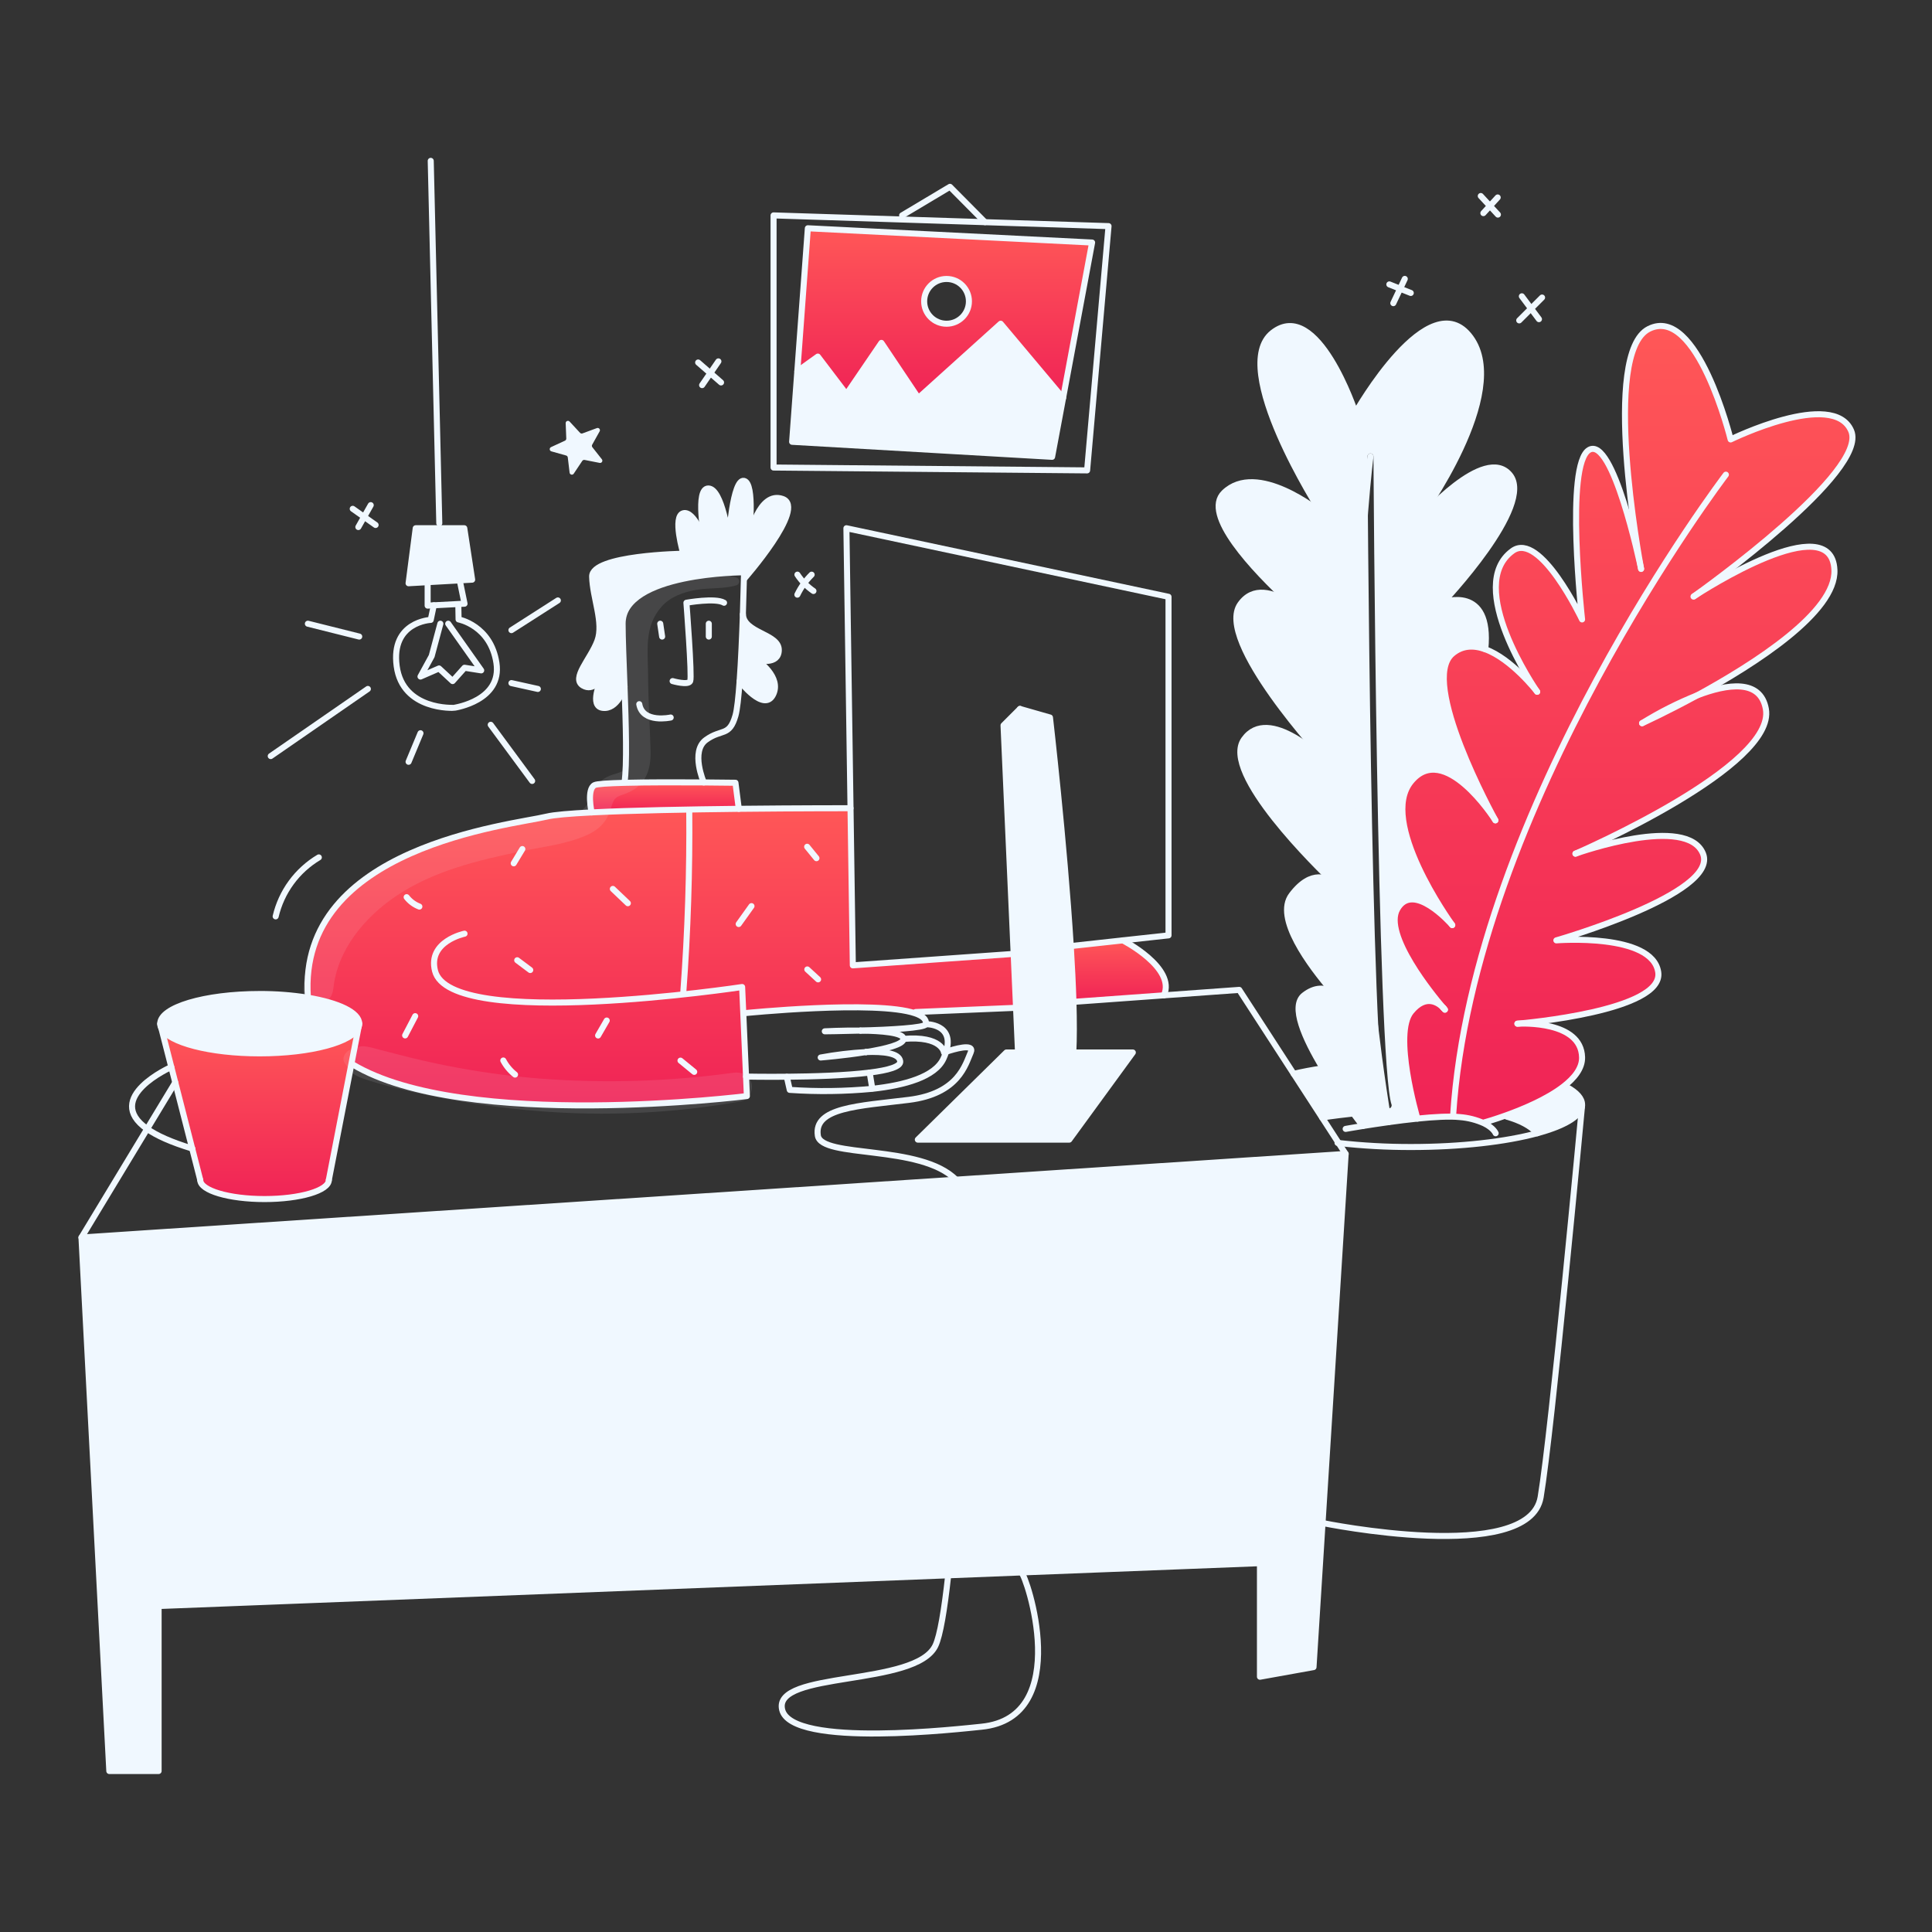 <svg width="960" height="960" viewBox="0 0 960 960" fill="none" xmlns="http://www.w3.org/2000/svg">
<rect x="0" y="0" width="960" height="960" fill="#333333" stroke="none"/>
<g clip-path="url(#clip0_510_1402)">
<path fill-rule="evenodd" clip-rule="evenodd" d="M663.101 438.913C663.523 439.325 663.815 439.597 663.956 439.718C663.691 439.429 663.405 439.16 663.101 438.913ZM641.015 299.645C649.924 307.89 657.094 313.682 657.406 313.933C652.558 308.507 647.052 303.708 641.015 299.645ZM608.204 244.852C597.163 255.581 622.734 282.731 640.995 299.624C632.538 294.225 622.701 291.278 616.318 300.221C603.467 318.209 657.415 376.673 660.14 379.609C658.151 377.595 630.448 350.083 618.14 367.409C606.335 384.02 655.486 431.693 663.068 438.893C660.283 436.55 651.826 431.462 641.801 444.725C633.262 456.001 650.669 479.487 662.155 492.817C658.342 490.695 653.495 490.212 647.955 494.556C641.147 499.896 648.286 515.924 657.216 530.716C662.429 539.334 668.229 547.529 672.229 552.949C675.084 556.82 677.025 559.285 677.196 559.485C680.776 558.912 685.217 558.228 690.017 557.564C694.623 556.921 699.54 556.297 704.317 555.815C704.075 555 692.049 513.762 701.189 502.631C708.55 493.651 714.855 498.408 717.107 500.69C712.08 494.788 687.071 464.42 694.321 451.629C702.155 437.808 720.647 458.543 721.602 459.629C720.355 457.904 684.688 408.229 701.189 388.229C717.69 368.229 742.186 406.259 743.04 407.586C741.993 405.706 705.189 338.819 721.64 324.819C726.627 320.578 732.399 320.558 738.04 322.619C741.227 290.341 717.034 299.27 717.034 299.27C717.034 299.27 762.937 251.004 750.157 235.86C737.578 220.946 705.722 257.44 704.757 258.546C705.909 256.967 750.837 195.276 730.757 167.724C710.401 139.801 673.501 205.101 673.501 205.101C673.501 205.101 654.57 147.847 632.337 165.353C610.345 182.663 655.422 253.152 656.451 254.761L656.461 254.777L656.461 254.776C655.7 254.161 624.56 228.956 608.204 244.852ZM671.114 502.611C670.914 502.199 667.595 495.844 662.155 492.817C666.992 498.458 670.783 502.279 671.114 502.611ZM682.467 226.81C682.462 225.982 681.787 225.314 680.959 225.318C680.13 225.323 679.462 225.998 679.467 226.827L680.967 226.818C679.467 226.827 679.467 226.828 679.467 226.83L679.467 226.84L679.467 226.882L679.468 227.046L679.472 227.694C679.475 228.266 679.48 229.114 679.487 230.222C679.501 232.438 679.523 235.691 679.553 239.838C679.613 248.132 679.707 260.003 679.843 274.313C680.114 302.933 680.553 341.309 681.223 380.331C681.893 419.351 682.793 459.025 683.987 490.239C684.584 505.845 685.255 519.348 686.009 529.602C686.385 534.728 686.783 539.057 687.205 542.437C687.621 545.77 688.075 548.313 688.598 549.779C688.877 550.559 689.735 550.966 690.516 550.687C691.296 550.408 691.702 549.55 691.423 548.77C691.025 547.655 690.601 545.421 690.182 542.065C689.769 538.757 689.375 534.485 689 529.382C688.251 519.18 687.581 505.717 686.985 490.125C685.792 458.943 684.892 419.293 684.223 380.28C683.553 341.268 683.114 302.9 682.843 274.285C682.707 259.977 682.613 248.108 682.553 239.816C682.523 235.67 682.501 232.419 682.487 230.203C682.48 229.096 682.475 228.247 682.472 227.676L682.468 227.029L682.467 226.865L682.467 226.824L682.467 226.813C682.467 226.811 682.467 226.81 680.967 226.818L682.467 226.81Z" fill="#F0F8FF"/>
<path d="M778.615 540.212C783.441 542.857 786.125 545.793 786.125 548.88C786.125 549.051 786.115 549.223 786.095 549.393C785.595 554.682 777.237 559.479 763.823 563.109C760.565 559.388 755.265 556.723 748.722 554.853L748.48 554.169C756.967 551.113 768.692 546.195 776.797 539.961L778.615 540.212Z" fill="#F0F8FF"/>
<path d="M717.406 501.036C717.677 501.358 717.858 501.579 717.939 501.66C717.868 501.569 717.687 501.338 717.406 501.036ZM815.95 359.354C816.463 359.123 828.197 353.773 843.281 345.538C858.434 339.746 874.754 337.363 877.449 352.265C882.578 380.692 785.824 422.885 782.877 424.165C785.09 423.38 838.343 404.738 846.217 424.195C854.261 444.075 773.345 467.263 773.345 467.263C773.345 467.263 821.138 463.472 823.974 483.11C826.749 502.296 757.256 508.39 754.058 508.661C756.099 508.551 785.673 507.193 786.125 525.373C786.256 530.733 782.395 535.66 776.794 539.964C768.689 546.198 756.964 551.116 748.477 554.172C742.213 556.435 737.708 557.672 737.708 557.672L737.457 558.185C733.639 556.457 729.549 555.405 725.37 555.077C720.342 554.554 712.549 554.997 704.314 555.832C704.072 555.017 692.046 513.779 701.186 502.648C708.547 493.668 714.852 498.425 717.104 500.707C712.077 494.807 687.068 464.437 694.318 451.646C702.152 437.82 720.644 458.555 721.599 459.646C720.352 457.916 684.675 408.232 701.186 388.246C717.697 368.26 742.186 406.276 743.037 407.603C741.992 405.723 705.188 338.834 721.637 324.836C726.625 320.593 732.397 320.573 738.037 322.636C751.037 327.383 763.357 343.17 763.809 343.743C762.974 342.536 727.619 291.082 751.572 273.736C765.297 263.792 786.122 307.804 786.122 307.804C786.122 307.804 777.474 230.669 789.601 223.57C801.447 216.651 814.79 279.538 815.434 282.605C814.67 278.563 795.584 175.544 819.245 163.478C843.378 151.17 859.94 218.371 859.94 218.371C859.94 218.371 911.04 193.292 919.85 214.107C928.387 234.289 846.75 292.707 841.729 296.291C846.154 293.391 910.147 252.137 911.514 283.199C912.439 304.094 871.845 329.977 843.278 345.553C833.779 349.337 824.634 353.955 815.95 359.354V359.354Z" fill="url(#paint0_linear_510_1402)"/>
<path d="M642.834 533.586C647.128 532.57 651.844 531.675 656.912 530.911L657.212 530.73C662.42 539.348 668.222 547.543 672.225 552.963L671.651 553.385C662.712 554.36 656.91 555.275 656.91 555.275L642.834 533.586Z" fill="#F0F8FF"/>
<path d="M657.405 313.933C657.093 313.682 649.923 307.89 641.014 299.645C647.05 303.707 652.556 308.507 657.405 313.933V313.933Z" fill="#F0F8FF"/>
<path d="M578.348 494.57L533.581 497.808L533.39 497.818C533.129 489.241 532.665 479.839 532.062 470.095L557.935 467.26C557.935 467.26 584.543 480.915 578.348 494.57Z" fill="url(#paint1_linear_510_1402)"/>
<path d="M507.477 781.343H507.377C507.41 781.333 507.444 781.333 507.477 781.343Z" fill="#F0F8FF"/>
<path d="M562.893 522.976L531.309 566.276H456.062L500.076 522.976H504.875L505.851 522.936L504.875 500.774L503.689 473.974L498.651 360.427L506.817 352.262L521.729 356.525C521.729 356.525 528.857 418.206 532.065 470.092C532.665 479.836 533.132 489.238 533.393 497.815C533.665 507.438 533.675 516.026 533.323 522.915L534.68 522.975L562.893 522.976Z" fill="#F0F8FF"/>
<path d="M652.68 828.372L626.063 833.158V776.727L507.478 781.342C507.446 781.332 507.411 781.332 507.378 781.342L471.158 782.76C477.141 728.511 480.781 630.882 481.143 602.123C481.233 595.265 478.9 590.097 475.009 586.175L668.648 573.375L657.164 756.775L652.68 828.372Z" fill="#F0F8FF"/>
<path d="M481.142 602.124C480.78 630.883 477.142 728.512 471.157 782.761L78.811 798.025V880.008H54.312L40.48 614.895L475.008 586.176C478.9 590.101 481.232 595.266 481.142 602.124Z" fill="#F0F8FF"/>
<path d="M542.661 120.516L528.242 197.772L497.231 160.858L456.305 197.772L437.964 170.381L420.578 195.881L406.378 177.188L396.178 184.498L401.407 113.426L542.661 120.516ZM481.454 149.737C481.454 147.537 480.802 145.387 479.58 143.557C478.358 141.728 476.621 140.303 474.589 139.461C472.556 138.619 470.32 138.398 468.163 138.827C466.005 139.256 464.023 140.316 462.468 141.871C460.912 143.426 459.853 145.408 459.423 147.566C458.994 149.723 459.214 151.959 460.056 153.992C460.898 156.024 462.324 157.761 464.153 158.983C465.982 160.205 468.132 160.858 470.332 160.858C471.792 160.858 473.239 160.571 474.588 160.012C475.938 159.453 477.164 158.634 478.197 157.601C479.23 156.569 480.049 155.343 480.608 153.993C481.166 152.644 481.454 151.197 481.454 149.737V149.737Z" fill="url(#paint2_linear_510_1402)"/>
<path d="M456.306 197.771L497.232 160.857L528.243 197.771L522.783 226.993L393.6 219.531L396.184 184.498L406.38 177.188L420.579 195.881L437.965 170.38L456.306 197.771Z" fill="#F0F8FF"/>
<path d="M375.852 327.821C376.435 328.213 388.522 336.388 384.137 345.177C379.643 354.166 367.526 338.43 367.526 338.43H367.516C368.25 328.263 368.783 315.664 369.135 305.186C369.517 314.638 386.983 314.886 386.983 322.934C386.983 330.757 376.435 327.982 375.852 327.821Z" fill="#F0F8FF"/>
<path d="M293.98 403.678C313.568 402.702 341.965 402.178 367.103 401.898C397.203 401.576 422.62 401.598 422.62 401.598L423.766 479.679L503.687 473.979L504.874 500.779L454.988 502.87L454.757 503.524C435.31 496.807 369.708 503.463 369.708 503.463L369.336 503.484L370.703 534.947L371.126 544.631C371.126 544.631 230.771 562.243 175.174 528.869L174.591 528.758L178.171 510.377C178.388 509.833 178.5 509.253 178.502 508.667C178.502 503.107 168.175 498.26 152.921 495.746L152.982 495.384C147.773 420.621 254.251 410 271.757 405.739C275.236 404.894 283.291 404.221 293.98 403.678Z" fill="url(#paint3_linear_510_1402)"/>
<path d="M299.872 335.08C299.832 335.15 299.782 335.271 299.711 335.422C299.782 335.271 299.842 335.15 299.872 335.08ZM299.572 335.704C298.472 337.785 294.836 343.617 289.737 340.681C283.583 337.131 293.518 327.428 296.837 318.438C300.156 309.448 294.474 297.138 294.237 286.492C294 275.846 339.547 275.139 339.547 275.139C339.547 275.139 333.987 256.446 339.547 255.028C344.937 253.651 350.005 268.08 350.307 268.945C350.085 267.799 345.269 242.72 351.966 242.72C358.834 242.72 362.142 267.799 362.142 267.799C362.142 267.799 364.032 237.753 369.714 238.939C375.234 240.096 372.258 266.29 372.087 267.739C372.358 266.439 377.155 243.787 388.88 247.93C400.946 252.194 369.714 287.679 369.714 287.679H369.643C369.694 285.579 369.714 284.371 369.714 284.371C369.714 284.371 309.371 284.371 309.381 309.922C309.391 317.022 309.881 328.776 310.336 341.235C310.004 342.321 306.626 352.698 299.446 351.735C292.833 350.847 298.113 338.77 299.571 335.701L299.572 335.704Z" fill="#F0F8FF"/>
<path d="M367.101 401.901C341.963 402.182 313.566 402.701 293.978 403.681C293.887 403.289 291.464 392.217 295.416 390.126C296.532 389.533 302.404 389.181 310.328 388.98C321.942 388.68 337.94 388.708 349.715 388.789C358.856 388.859 365.442 388.949 365.442 388.949L367.101 401.901Z" fill="url(#paint4_linear_510_1402)"/>
<path d="M230.701 262.479L234.612 288.03L228.438 288.382L212.49 289.277L203.018 289.81L206.567 262.479H230.701Z" fill="#F0F8FF"/>
<path d="M178.171 510.377C175.335 517.717 154.419 523.409 129.049 523.409C104.303 523.409 83.8 517.989 80.18 510.909L79.607 508.666C79.607 500.521 101.739 493.915 129.049 493.915C137.043 493.883 145.026 494.495 152.921 495.745C168.175 498.259 178.502 503.106 178.502 508.666L178.171 510.377Z" fill="#F0F8FF"/>
<path d="M174.591 528.759L163.391 586.347C163.391 591.576 149.091 595.809 131.455 595.809C113.819 595.809 99.508 591.576 99.508 586.347L95.508 570.701H95.498L87.092 537.859L85.121 530.197L80.18 510.911C83.8 517.99 104.303 523.411 129.049 523.411C154.419 523.411 175.335 517.719 178.171 510.379L174.591 528.759Z" fill="url(#paint5_linear_510_1402)"/>
<path d="M40.48 614.895L54.316 880.008H78.811V798.025L471.157 782.761L507.377 781.343H507.477L626.062 776.728V833.159L652.68 828.373L657.164 756.778L668.647 573.375L475.008 586.176L40.48 614.895Z" stroke="#F0F8FF" stroke-width="3" stroke-linecap="round" stroke-linejoin="round"/>
<path d="M504.872 522.977H500.076L456.062 566.276H531.309L562.893 522.977H534.677" stroke="#F0F8FF" stroke-width="3" stroke-linecap="round" stroke-linejoin="round"/>
<path d="M506.814 544.626L505.848 522.936L504.873 500.774L503.686 473.974L498.648 360.427L506.814 352.262C506.814 352.262 516.105 518.831 514.979 544.624" stroke="#F0F8FF" stroke-width="3" stroke-linecap="round" stroke-linejoin="round"/>
<path d="M506.814 352.266L521.726 356.529C521.726 356.529 528.855 418.21 532.063 470.096C532.663 479.84 533.129 489.242 533.39 497.819C533.662 507.442 533.672 516.03 533.32 522.919C532.998 529.304 532.355 534.231 531.309 537.178" stroke="#F0F8FF" stroke-width="3" stroke-linecap="round" stroke-linejoin="round"/>
<path d="M503.686 473.977L423.765 479.678L422.619 401.597L420.578 262.479L580.631 296.547V464.776L557.936 467.26L532.063 470.095H532.053" stroke="#F0F8FF" stroke-width="3" stroke-linecap="round" stroke-linejoin="round"/>
<path d="M214.029 79.932L218.282 259.996" stroke="#F0F8FF" stroke-width="3" stroke-linecap="round" stroke-linejoin="round"/>
<path d="M228.438 288.382L234.612 288.03L230.701 262.479H206.567L203.018 289.81L212.49 289.277L228.438 288.382Z" stroke="#F0F8FF" stroke-width="3" stroke-linecap="round" stroke-linejoin="round"/>
<path d="M212.49 289.276V300.931L215.557 300.77L227.704 300.136L230.821 299.975L228.438 288.381" stroke="#F0F8FF" stroke-width="3" stroke-linecap="round" stroke-linejoin="round"/>
<path d="M215.556 300.771L214.028 308.021C214.028 308.021 194.148 308.856 197.104 330.978C200.06 353.1 225.504 351.792 225.853 351.677C226.202 351.562 249.513 348.128 246.678 329.435C243.843 310.742 227.864 307.784 227.864 307.784L227.743 300.927" stroke="#F0F8FF" stroke-width="3" stroke-linecap="round" stroke-linejoin="round"/>
<path d="M218.814 309.92L214.5 326.009L208.939 336.175L218.16 332.153L224.908 338.428L230.82 331.801L239.106 333.108L222.715 309.92" stroke="#F0F8FF" stroke-width="3" stroke-linecap="round" stroke-linejoin="round"/>
<path d="M175.174 528.87C230.774 562.244 371.126 544.627 371.126 544.627L370.703 534.943L369.336 503.48L368.763 490.448C368.763 490.448 223.642 512.338 216.15 482.403C212.49 467.732 230.821 463.941 230.821 463.941" stroke="#F0F8FF" stroke-width="3" stroke-linecap="round" stroke-linejoin="round"/>
<path d="M422.62 401.6C422.62 401.6 397.2 401.58 367.103 401.9C341.965 402.181 313.568 402.7 293.98 403.68C283.291 404.223 275.236 404.896 271.757 405.741C254.251 410 147.773 420.621 152.982 495.384" stroke="#F0F8FF" stroke-width="3" stroke-linecap="round" stroke-linejoin="round"/>
<path d="M293.98 403.689V403.679C293.889 403.287 291.466 392.215 295.418 390.124C296.534 389.531 302.406 389.179 310.33 388.978C321.944 388.678 337.942 388.706 349.717 388.787C358.858 388.857 365.444 388.947 365.444 388.947L367.101 401.901V401.911" stroke="#F0F8FF" stroke-width="3" stroke-linecap="round" stroke-linejoin="round"/>
<path d="M349.717 388.786C349.717 388.786 342.97 373.33 350.783 367.649C358.596 361.968 362.377 366.231 365.444 355.582C366.269 352.727 366.953 346.311 367.516 338.428C368.25 328.261 368.783 315.662 369.135 305.184C369.386 297.723 369.547 291.338 369.635 287.677C369.686 285.577 369.706 284.369 369.706 284.369C369.706 284.369 309.363 284.369 309.373 309.92C309.383 317.02 309.873 328.774 310.328 341.233C311.002 359.926 311.595 380.218 310.318 388.733" stroke="#F0F8FF" stroke-width="3" stroke-linecap="round" stroke-linejoin="round"/>
<path d="M375.852 327.821C376.435 327.982 386.983 330.757 386.983 322.934C386.983 314.89 369.517 314.634 369.135 305.186" stroke="#F0F8FF" stroke-width="3" stroke-linecap="round" stroke-linejoin="round"/>
<path d="M367.525 338.43C367.525 338.43 379.642 354.166 384.136 345.177C388.521 336.388 376.436 328.213 375.851 327.821C375.846 327.815 375.839 327.811 375.831 327.811" stroke="#F0F8FF" stroke-width="3" stroke-linecap="round" stroke-linejoin="round"/>
<path d="M299.57 335.701C298.112 338.767 292.832 350.844 299.439 351.729C306.619 352.694 309.997 342.317 310.329 341.229L310.359 341.139" stroke="#F0F8FF" stroke-width="3" stroke-linecap="round" stroke-linejoin="round"/>
<path d="M299.872 335.08C299.832 335.15 299.782 335.271 299.711 335.422" stroke="#F0F8FF" stroke-width="3" stroke-linecap="round" stroke-linejoin="round"/>
<path d="M299.711 335.422C299.782 335.271 299.842 335.15 299.872 335.08C299.886 335.062 299.896 335.042 299.902 335.02C299.908 335.015 299.912 335.008 299.913 335" stroke="#F0F8FF" stroke-width="3" stroke-linecap="round" stroke-linejoin="round"/>
<path d="M299.71 335.422C299.668 335.496 299.631 335.573 299.6 335.653C299.588 335.668 299.578 335.686 299.57 335.704" stroke="#F0F8FF" stroke-width="3" stroke-linecap="round" stroke-linejoin="round"/>
<path d="M350.3 268.945C350 268.08 344.93 253.651 339.54 255.028C333.98 256.446 339.54 275.139 339.54 275.139C339.54 275.139 293.999 275.839 294.23 286.492C294.461 297.145 300.143 309.449 296.83 318.438C293.517 327.427 283.576 337.131 289.73 340.681C294.83 343.617 298.469 337.781 299.565 335.704" stroke="#F0F8FF" stroke-width="3" stroke-linecap="round" stroke-linejoin="round"/>
<path d="M372.08 267.738C372.251 266.29 375.227 240.097 369.707 238.939C364.025 237.753 362.135 267.798 362.135 267.798C362.135 267.798 358.827 242.719 351.959 242.719C345.259 242.719 350.078 267.798 350.3 268.944C350.305 268.957 350.308 268.971 350.31 268.984" stroke="#F0F8FF" stroke-width="3" stroke-linecap="round" stroke-linejoin="round"/>
<path d="M369.707 287.678C369.707 287.678 400.939 252.193 388.873 247.929C377.148 243.786 372.351 266.441 372.08 267.738C372.075 267.758 372.071 267.779 372.07 267.799" stroke="#F0F8FF" stroke-width="3" stroke-linecap="round" stroke-linejoin="round"/>
<path d="M333.267 356.528C333.267 356.528 319.31 359.605 317.65 349.902" stroke="#F0F8FF" stroke-width="3" stroke-linecap="round" stroke-linejoin="round"/>
<path d="M334.221 338.428C334.221 338.428 342.021 340.68 342.969 338.428C343.917 336.176 341.079 299.503 341.079 299.503C341.079 299.503 355.508 296.908 359.772 299.503" stroke="#F0F8FF" stroke-width="3" stroke-linecap="round" stroke-linejoin="round"/>
<path d="M352.201 309.92V316.305" stroke="#F0F8FF" stroke-width="3" stroke-linecap="round" stroke-linejoin="round"/>
<path d="M328.068 309.92L329.013 316.305" stroke="#F0F8FF" stroke-width="3" stroke-linecap="round" stroke-linejoin="round"/>
<path d="M40.48 614.895L73.121 560.947L87.088 537.859" stroke="#F0F8FF" stroke-width="3" stroke-linecap="round" stroke-linejoin="round"/>
<path d="M448.191 109.073L384.379 107.031V232.313L540.179 233.731L550.827 112.361L489.449 110.4L448.191 109.073Z" stroke="#F0F8FF" stroke-width="3" stroke-linecap="round" stroke-linejoin="round"/>
<path d="M528.243 197.771L542.662 120.515L401.413 113.426L396.184 184.498L393.6 219.531L522.783 226.993L528.243 197.771Z" stroke="#F0F8FF" stroke-width="3" stroke-linecap="round" stroke-linejoin="round"/>
<path d="M448.26 107.03L472.032 92.832L489.448 110.389" stroke="#F0F8FF" stroke-width="3" stroke-linecap="round" stroke-linejoin="round"/>
<path d="M427.566 512.101C441.905 511.669 459.794 510.764 460.086 508.901C460.458 506.537 458.437 504.788 454.756 503.521C435.309 496.804 369.707 503.46 369.707 503.46" stroke="#F0F8FF" stroke-width="3" stroke-linecap="round" stroke-linejoin="round"/>
<path d="M427.566 512.1C418.436 511.979 409.838 512.452 409.838 512.452C409.838 512.452 417.9 512.378 427.566 512.1Z" stroke="#F0F8FF" stroke-width="3" stroke-linecap="round" stroke-linejoin="round"/>
<path d="M430.311 522.765C439.911 521.206 448.964 519.004 448.964 516.229C448.964 513.082 437.913 512.217 427.564 512.096" stroke="#F0F8FF" stroke-width="3" stroke-linecap="round" stroke-linejoin="round"/>
<path d="M430.291 522.766C422.744 523.192 415.231 524.094 407.797 525.466C407.797 525.466 419.4 524.526 430.291 522.766Z" stroke="#F0F8FF" stroke-width="3" stroke-linecap="round" stroke-linejoin="round"/>
<path d="M430.291 522.766H430.311" stroke="#F0F8FF" stroke-width="3" stroke-linecap="round" stroke-linejoin="round"/>
<path d="M370.701 534.943C370.701 534.943 379.409 535.124 390.943 535.024C403.864 534.913 420.335 534.44 432.13 532.952C441.311 531.806 447.656 530.036 447.314 527.352C446.781 523.252 438.898 522.425 430.314 522.767" stroke="#F0F8FF" stroke-width="3" stroke-linecap="round" stroke-linejoin="round"/>
<path d="M390.945 535.054L392.423 541.554C406.091 542.493 419.812 542.315 433.45 541.021C449.317 539.291 464.672 535.168 468.845 525.938C469.336 524.858 469.762 523.75 470.122 522.619C474.446 508.702 460.087 508.904 460.087 508.904" stroke="#F0F8FF" stroke-width="3" stroke-linecap="round" stroke-linejoin="round"/>
<path d="M448.965 516.23C468.131 514.581 469.076 522.977 469.076 522.977C469.076 522.977 469.468 522.836 470.122 522.615C473.611 521.439 484.522 518.09 482.329 522.977C479.729 528.769 476.417 543.44 451.57 546.517C426.723 549.594 404.248 550.308 406.38 564.265C408.13 575.688 457.442 568.408 475.009 586.176C478.9 590.098 481.233 595.266 481.143 602.124C480.781 630.883 477.143 728.512 471.158 782.761C469.277 799.906 467.146 812.716 464.823 817.661C455.123 838.244 384.137 830.079 388.632 849.486C393.127 868.893 478.418 858.908 487.649 858.003C533.703 853.458 510.012 782.503 507.478 781.34C507.446 781.33 507.411 781.33 507.378 781.34" stroke="#F0F8FF" stroke-width="3" stroke-linecap="round" stroke-linejoin="round"/>
<path d="M433.428 540.845L432.131 532.951" stroke="#F0F8FF" stroke-width="3" stroke-linecap="round" stroke-linejoin="round"/>
<path d="M454.988 502.866L504.874 500.775" stroke="#F0F8FF" stroke-width="3" stroke-linecap="round" stroke-linejoin="round"/>
<path d="M668.648 573.375L665.128 567.955L656.913 555.275L642.835 533.586L615.776 491.865L578.349 494.57L533.582 497.808" stroke="#F0F8FF" stroke-width="3" stroke-linecap="round" stroke-linejoin="round"/>
<path d="M557.936 467.26C557.936 467.26 584.543 480.915 578.348 494.57" stroke="#F0F8FF" stroke-width="3" stroke-linecap="round" stroke-linejoin="round"/>
<path d="M396.184 184.498L406.38 177.188L420.579 195.881L437.965 170.38L456.306 197.771L497.232 160.857L528.243 197.771" stroke="#F0F8FF" stroke-width="3" stroke-linecap="round" stroke-linejoin="round"/>
<path d="M470.332 160.857C476.474 160.857 481.453 155.878 481.453 149.736C481.453 143.594 476.474 138.615 470.332 138.615C464.19 138.615 459.211 143.594 459.211 149.736C459.211 155.878 464.19 160.857 470.332 160.857Z" stroke="#F0F8FF" stroke-width="3" stroke-linecap="round" stroke-linejoin="round"/>
<path d="M657.164 756.777C657.164 756.777 759.864 777.793 765.543 743.906C771.123 710.541 785.664 554.26 786.116 549.393C786.122 549.352 786.125 549.312 786.126 549.271" stroke="#F0F8FF" stroke-width="3" stroke-linecap="round" stroke-linejoin="round"/>
<path d="M778.614 540.211C783.44 542.856 786.125 545.792 786.125 548.879C786.125 549.05 786.115 549.222 786.095 549.392C785.595 554.681 777.236 559.478 763.822 563.108C748.296 567.308 725.983 569.945 701.186 569.945C689.138 569.968 677.099 569.303 665.127 567.954L664.615 567.894" stroke="#F0F8FF" stroke-width="3" stroke-linecap="round" stroke-linejoin="round"/>
<path d="M642.834 533.585C647.128 532.569 651.844 531.674 656.912 530.91" stroke="#F0F8FF" stroke-width="3" stroke-linecap="round" stroke-linejoin="round"/>
<path d="M722.043 554.329C731.857 401.013 857.581 235.861 857.581 235.861" stroke="#F0F8FF" stroke-width="3" stroke-linecap="round" stroke-linejoin="round"/>
<path d="M748.719 554.854C755.265 556.724 760.564 559.388 763.819 563.109" stroke="#F0F8FF" stroke-width="3" stroke-linecap="round" stroke-linejoin="round"/>
<path d="M656.912 555.275C656.912 555.275 662.712 554.36 671.653 553.385" stroke="#F0F8FF" stroke-width="3" stroke-linecap="round" stroke-linejoin="round"/>
<path d="M753.949 508.667C753.986 508.666 754.023 508.663 754.059 508.657C756.1 508.547 785.674 507.189 786.126 525.369C786.257 530.729 782.396 535.656 776.795 539.96C768.69 546.194 756.965 551.112 748.478 554.168C742.214 556.431 737.709 557.668 737.709 557.668" stroke="#F0F8FF" stroke-width="3" stroke-linecap="round" stroke-linejoin="round"/>
<path d="M782.808 424.192C782.808 424.192 782.828 424.182 782.878 424.162C785.091 423.377 838.344 404.735 846.218 424.192C854.262 444.072 773.346 467.26 773.346 467.26C773.346 467.26 821.139 463.469 823.975 483.107C826.75 502.293 757.257 508.387 754.059 508.658" stroke="#F0F8FF" stroke-width="3" stroke-linecap="round" stroke-linejoin="round"/>
<path d="M815.93 359.363C815.938 359.362 815.945 359.359 815.95 359.353C824.634 353.949 833.78 349.325 843.281 345.537C858.434 339.745 874.754 337.362 877.449 352.264C882.578 380.691 785.824 422.884 782.877 424.164" stroke="#F0F8FF" stroke-width="3" stroke-linecap="round" stroke-linejoin="round"/>
<path d="M841.492 296.436C841.492 296.436 841.572 296.386 841.733 296.275C846.158 293.375 910.151 252.121 911.518 283.183C912.443 304.078 871.849 329.961 843.282 345.537C828.198 353.772 816.464 359.122 815.951 359.353" stroke="#F0F8FF" stroke-width="3" stroke-linecap="round" stroke-linejoin="round"/>
<path d="M815.457 282.712C815.448 282.679 815.441 282.645 815.437 282.611V282.592C814.673 278.55 795.587 175.531 819.248 163.465C843.381 151.157 859.943 218.358 859.943 218.358C859.943 218.358 911.043 193.279 919.853 214.094C928.39 234.276 846.753 292.694 841.732 296.278" stroke="#F0F8FF" stroke-width="3" stroke-linecap="round" stroke-linejoin="round"/>
<path d="M763.822 343.748C763.821 343.74 763.817 343.733 763.812 343.728C762.977 342.521 727.622 291.067 751.575 273.721C765.3 263.777 786.125 307.789 786.125 307.789C786.125 307.789 777.477 230.654 789.604 223.555C801.45 216.636 814.793 279.523 815.437 282.59" stroke="#F0F8FF" stroke-width="3" stroke-linecap="round" stroke-linejoin="round"/>
<path d="M743.059 407.631C743.049 407.619 743.042 407.605 743.038 407.59C741.993 405.71 705.189 338.821 721.638 324.823C726.626 320.58 732.398 320.56 738.038 322.623C751.038 327.37 763.358 343.157 763.81 343.73" stroke="#F0F8FF" stroke-width="3" stroke-linecap="round" stroke-linejoin="round"/>
<path d="M721.639 459.689C721.628 459.676 721.618 459.663 721.609 459.649L721.599 459.639C720.352 457.909 684.675 408.225 701.186 388.239C717.697 368.253 742.186 406.269 743.037 407.596" stroke="#F0F8FF" stroke-width="3" stroke-linecap="round" stroke-linejoin="round"/>
<path d="M717.1 500.7C712.073 494.8 687.065 464.43 694.315 451.639C702.149 437.813 720.64 458.548 721.595 459.639" stroke="#F0F8FF" stroke-width="3" stroke-linecap="round" stroke-linejoin="round"/>
<path d="M717.939 501.659C717.858 501.578 717.677 501.359 717.406 501.035" stroke="#F0F8FF" stroke-width="3" stroke-linecap="round" stroke-linejoin="round"/>
<path d="M717.406 501.035C717.687 501.335 717.868 501.568 717.939 501.659C717.959 501.679 717.959 501.689 717.969 501.699L717.979 501.709" stroke="#F0F8FF" stroke-width="3" stroke-linecap="round" stroke-linejoin="round"/>
<path d="M717.407 501.035L717.145 500.743C717.135 500.733 717.125 500.713 717.105 500.703" stroke="#F0F8FF" stroke-width="3" stroke-linecap="round" stroke-linejoin="round"/>
<path d="M704.315 555.839V555.829C704.073 555.014 692.047 513.776 701.187 502.645C708.548 493.665 714.853 498.422 717.105 500.704" stroke="#F0F8FF" stroke-width="3" stroke-linecap="round" stroke-linejoin="round"/>
<path d="M680.966 226.812C680.966 226.812 661.358 382.472 690.016 557.578" stroke="#F0F8FF" stroke-width="3" stroke-linecap="round" stroke-linejoin="round"/>
<path d="M704.736 258.577L704.756 258.557V258.547C705.721 257.441 737.577 220.947 750.156 235.861C762.936 251.005 717.033 299.271 717.033 299.271C717.033 299.271 741.226 290.342 738.039 322.62" stroke="#F0F8FF" stroke-width="3" stroke-linecap="round" stroke-linejoin="round"/>
<path d="M656.471 254.787L656.461 254.777C655.767 253.691 610.261 182.729 632.337 165.353C654.57 147.847 673.501 205.101 673.501 205.101C673.501 205.101 710.401 139.801 730.757 167.724C750.837 195.276 705.909 256.967 704.757 258.546" stroke="#F0F8FF" stroke-width="3" stroke-linecap="round" stroke-linejoin="round"/>
<path d="M640.995 299.625C622.734 282.732 597.163 255.582 608.204 244.853C624.564 228.953 655.716 254.175 656.461 254.778" stroke="#F0F8FF" stroke-width="3" stroke-linecap="round" stroke-linejoin="round"/>
<path d="M657.415 313.943L657.405 313.933C657.093 313.682 649.923 307.89 641.014 299.645" stroke="#F0F8FF" stroke-width="3" stroke-linecap="round" stroke-linejoin="round"/>
<path d="M641.014 299.645C647.05 303.707 652.556 308.507 657.405 313.933" stroke="#F0F8FF" stroke-width="3" stroke-linecap="round" stroke-linejoin="round"/>
<path d="M641.014 299.644C641.014 299.633 641.004 299.633 640.994 299.623" stroke="#F0F8FF" stroke-width="3" stroke-linecap="round" stroke-linejoin="round"/>
<path d="M660.141 379.606C657.416 376.67 603.468 318.206 616.319 300.218C622.704 291.278 632.538 294.224 640.995 299.623" stroke="#F0F8FF" stroke-width="3" stroke-linecap="round" stroke-linejoin="round"/>
<path d="M660.251 379.716L660.241 379.706L660.201 379.666" stroke="#F0F8FF" stroke-width="3" stroke-linecap="round" stroke-linejoin="round"/>
<path d="M660.201 379.666L660.241 379.706" stroke="#F0F8FF" stroke-width="3" stroke-linecap="round" stroke-linejoin="round"/>
<path d="M660.201 379.665C660.186 379.641 660.165 379.62 660.141 379.605" stroke="#F0F8FF" stroke-width="3" stroke-linecap="round" stroke-linejoin="round"/>
<path d="M663.066 438.893C655.484 431.693 606.333 384.02 618.138 367.409C630.446 350.083 658.149 377.595 660.138 379.609" stroke="#F0F8FF" stroke-width="3" stroke-linecap="round" stroke-linejoin="round"/>
<path d="M663.951 439.717C663.81 439.596 663.518 439.324 663.096 438.912" stroke="#F0F8FF" stroke-width="3" stroke-linecap="round" stroke-linejoin="round"/>
<path d="M663.1 438.912C663.404 439.16 663.689 439.429 663.955 439.717C663.972 439.74 663.992 439.76 664.015 439.777C664.025 439.787 664.035 439.787 664.035 439.797L664.045 439.807" stroke="#F0F8FF" stroke-width="3" stroke-linecap="round" stroke-linejoin="round"/>
<path d="M663.1 438.913C663.09 438.913 663.08 438.903 663.07 438.893" stroke="#F0F8FF" stroke-width="3" stroke-linecap="round" stroke-linejoin="round"/>
<path d="M671.131 502.645C671.131 502.645 671.131 502.635 671.11 502.625C670.779 502.293 666.988 498.472 662.151 492.831C650.668 479.487 633.261 456.001 641.8 444.725C651.825 431.462 660.282 436.55 663.067 438.893" stroke="#F0F8FF" stroke-width="3" stroke-linecap="round" stroke-linejoin="round"/>
<path d="M677.194 559.508V559.498C677.023 559.298 675.082 556.833 672.227 552.962C668.227 547.542 662.427 539.347 657.214 530.729C648.284 515.937 641.145 499.909 647.953 494.569C653.493 490.225 658.34 490.708 662.153 492.83C667.593 495.857 670.911 502.212 671.112 502.624" stroke="#F0F8FF" stroke-width="3" stroke-linecap="round" stroke-linejoin="round"/>
<path d="M178.5 508.667C178.499 509.253 178.386 509.833 178.169 510.377C175.333 517.717 154.417 523.409 129.047 523.409C104.301 523.409 83.799 517.989 80.178 510.909C79.806 510.22 79.609 509.45 79.606 508.666C79.606 500.521 101.737 493.915 129.047 493.915C137.041 493.883 145.024 494.495 152.919 495.745C168.174 498.26 178.5 503.107 178.5 508.667Z" stroke="#F0F8FF" stroke-width="3" stroke-linecap="round" stroke-linejoin="round"/>
<path d="M163.389 586.346C163.389 591.575 149.089 595.808 131.453 595.808C113.817 595.808 99.506 591.575 99.506 586.346" stroke="#F0F8FF" stroke-width="3" stroke-linecap="round" stroke-linejoin="round"/>
<path d="M178.502 508.668L178.171 510.378L174.591 528.759L163.389 586.347" stroke="#F0F8FF" stroke-width="3" stroke-linecap="round" stroke-linejoin="round"/>
<path d="M95.504 570.701L99.506 586.347" stroke="#F0F8FF" stroke-width="3" stroke-linecap="round" stroke-linejoin="round"/>
<path d="M79.607 508.668L80.18 510.911L85.117 530.197L87.088 537.859L95.494 570.701" stroke="#F0F8FF" stroke-width="3" stroke-linecap="round" stroke-linejoin="round"/>
<path d="M85.116 530.201C85.116 530.201 50.897 545.375 73.116 560.951C77.792 564.229 84.961 567.527 95.489 570.705H95.499" stroke="#F0F8FF" stroke-width="3" stroke-linecap="round" stroke-linejoin="round"/>
<path d="M668.648 560.946C668.648 560.946 672.016 560.332 677.195 559.498C680.775 558.925 685.219 558.241 690.016 557.577C694.621 556.934 699.538 556.31 704.316 555.828C712.551 554.993 720.344 554.55 725.372 555.073C729.551 555.401 733.641 556.453 737.459 558.181C742.185 560.493 743.18 563.108 743.18 563.108" stroke="#F0F8FF" stroke-width="3" stroke-linecap="round" stroke-linejoin="round"/>
<path d="M178.501 316.306L152.982 309.918" stroke="#F0F8FF" stroke-width="3" stroke-linecap="round" stroke-linejoin="round"/>
<path d="M182.793 342.332L134.527 375.693" stroke="#F0F8FF" stroke-width="3" stroke-linecap="round" stroke-linejoin="round"/>
<path d="M208.938 364.336L203.023 378.532" stroke="#F0F8FF" stroke-width="3" stroke-linecap="round" stroke-linejoin="round"/>
<path d="M243.836 360.143L264.42 388.046" stroke="#F0F8FF" stroke-width="3" stroke-linecap="round" stroke-linejoin="round"/>
<path d="M254.127 339.426L267.259 342.331" stroke="#F0F8FF" stroke-width="3" stroke-linecap="round" stroke-linejoin="round"/>
<path d="M254.127 313.113L277.196 298.352" stroke="#F0F8FF" stroke-width="3" stroke-linecap="round" stroke-linejoin="round"/>
<path d="M289.325 229.016L285.089 235.359C284.961 235.551 284.778 235.699 284.564 235.783C284.349 235.867 284.114 235.884 283.891 235.83C283.667 235.777 283.464 235.656 283.311 235.484C283.158 235.312 283.061 235.097 283.034 234.868L282.128 227.294C282.102 227.073 282.01 226.865 281.866 226.696C281.721 226.527 281.529 226.404 281.315 226.343L273.973 224.275C273.752 224.213 273.555 224.084 273.408 223.906C273.262 223.728 273.174 223.51 273.156 223.28C273.138 223.051 273.19 222.821 273.306 222.623C273.422 222.424 273.596 222.265 273.805 222.168L280.729 218.968C280.931 218.875 281.101 218.724 281.217 218.534C281.333 218.344 281.391 218.124 281.382 217.901L281.082 210.279C281.073 210.05 281.135 209.822 281.259 209.629C281.383 209.435 281.564 209.284 281.776 209.195C281.989 209.107 282.223 209.086 282.448 209.135C282.673 209.184 282.878 209.301 283.034 209.469L288.218 215.064C288.37 215.228 288.566 215.343 288.783 215.394C288.999 215.446 289.226 215.433 289.435 215.355L296.59 212.713C296.806 212.634 297.041 212.622 297.264 212.681C297.487 212.739 297.686 212.863 297.836 213.038C297.986 213.213 298.078 213.43 298.101 213.659C298.124 213.888 298.076 214.118 297.964 214.319L294.245 220.979C294.137 221.174 294.088 221.396 294.106 221.618C294.124 221.84 294.207 222.052 294.345 222.226L299.069 228.215C299.211 228.396 299.294 228.616 299.307 228.845C299.32 229.074 299.263 229.301 299.144 229.497C299.024 229.693 298.847 229.847 298.638 229.94C298.428 230.033 298.194 230.059 297.969 230.015L290.486 228.536C290.267 228.492 290.039 228.514 289.832 228.6C289.626 228.685 289.449 228.83 289.325 229.016V229.016Z" fill="#F0F8FF"/>
<path d="M348.873 191.372L356.966 179.572" stroke="#F0F8FF" stroke-width="3" stroke-linecap="round" stroke-linejoin="round"/>
<path d="M358.286 190.035L346.908 180.123" stroke="#F0F8FF" stroke-width="3" stroke-linecap="round" stroke-linejoin="round"/>
<path d="M178.061 261.887L184.213 251" stroke="#F0F8FF" stroke-width="3" stroke-linecap="round" stroke-linejoin="round"/>
<path d="M186.638 260.857L175.271 252.826" stroke="#F0F8FF" stroke-width="3" stroke-linecap="round" stroke-linejoin="round"/>
<path d="M396.207 295.485C397.989 291.791 400.39 288.43 403.307 285.547" stroke="#F0F8FF" stroke-width="3" stroke-linecap="round" stroke-linejoin="round"/>
<path d="M404.201 293.661C401.048 291.488 398.343 288.727 396.234 285.529" stroke="#F0F8FF" stroke-width="3" stroke-linecap="round" stroke-linejoin="round"/>
<path d="M754.891 159.201L766.248 147.844" stroke="#F0F8FF" stroke-width="3" stroke-linecap="round" stroke-linejoin="round"/>
<path d="M764.701 158.589L756.201 147.225" stroke="#F0F8FF" stroke-width="3" stroke-linecap="round" stroke-linejoin="round"/>
<path d="M692.328 150.638L698.028 138.584" stroke="#F0F8FF" stroke-width="3" stroke-linecap="round" stroke-linejoin="round"/>
<path d="M701.005 145.571L690.357 141.314" stroke="#F0F8FF" stroke-width="3" stroke-linecap="round" stroke-linejoin="round"/>
<path d="M737.078 105.905L744.193 98.113" stroke="#F0F8FF" stroke-width="3" stroke-linecap="round" stroke-linejoin="round"/>
<path d="M744.301 106.627L735.785 97.398" stroke="#F0F8FF" stroke-width="3" stroke-linecap="round" stroke-linejoin="round"/>
<path d="M342.488 402.664C342.754 432.731 341.775 462.776 339.551 492.801" stroke="#F0F8FF" stroke-width="3" stroke-linecap="round" stroke-linejoin="round"/>
<path d="M405.691 426.426L401.072 420.752" stroke="#F0F8FF" stroke-width="3" stroke-linecap="round" stroke-linejoin="round"/>
<path d="M367.051 459.14L373.412 450.248" stroke="#F0F8FF" stroke-width="3" stroke-linecap="round" stroke-linejoin="round"/>
<path d="M406.505 486.64L401.15 481.705" stroke="#F0F8FF" stroke-width="3" stroke-linecap="round" stroke-linejoin="round"/>
<path d="M311.976 448.801L304.523 441.701" stroke="#F0F8FF" stroke-width="3" stroke-linecap="round" stroke-linejoin="round"/>
<path d="M255.266 428.973L259.548 421.889" stroke="#F0F8FF" stroke-width="3" stroke-linecap="round" stroke-linejoin="round"/>
<path d="M263.476 482.001L257 477.145" stroke="#F0F8FF" stroke-width="3" stroke-linecap="round" stroke-linejoin="round"/>
<path d="M208.384 450.474C205.891 449.522 203.705 447.905 202.064 445.799" stroke="#F0F8FF" stroke-width="3" stroke-linecap="round" stroke-linejoin="round"/>
<path d="M201.309 514.49L206.309 504.922" stroke="#F0F8FF" stroke-width="3" stroke-linecap="round" stroke-linejoin="round"/>
<path d="M255.925 533.949C253.52 532.041 251.534 529.658 250.09 526.949" stroke="#F0F8FF" stroke-width="3" stroke-linecap="round" stroke-linejoin="round"/>
<path d="M297.193 514.528L301.483 507.094" stroke="#F0F8FF" stroke-width="3" stroke-linecap="round" stroke-linejoin="round"/>
<path d="M344.952 532.602L338.131 527.018" stroke="#F0F8FF" stroke-width="3" stroke-linecap="round" stroke-linejoin="round"/>
<path d="M136.975 455.344C138.397 449.269 141.029 443.543 144.714 438.508C148.399 433.473 153.061 429.232 158.422 426.039" stroke="#F0F8FF" stroke-width="3" stroke-linecap="round" stroke-linejoin="round"/>
<g opacity="0.1">
<path d="M365.9 286.957C355.755 283.423 341.694 285.13 331.706 288.719C321.264 292.471 313.193 298.766 310.185 309.839C306.907 321.91 309.928 335.153 310.574 347.381L311.59 366.62C311.821 371.001 313.785 379.764 309.662 382.883C307.933 384.19 304.962 384.576 302.981 385.438C300.788 386.322 298.82 387.683 297.219 389.423C293.773 393.268 293.346 399.348 289.203 402.518C285.356 405.462 279.527 405.688 274.93 406.469C268.455 407.569 261.996 408.791 255.543 410.012C232.165 414.438 208.023 420.054 187.999 433.532C168.074 446.944 153.038 466.897 150.548 491.232C150.133 495.293 154.314 498.779 158.095 498.779C162.521 498.779 165.226 495.305 165.642 491.232C167.607 472.018 181.142 455.844 196.642 445.351C215.219 432.779 237.447 427.468 259.112 422.971C269.888 420.734 281.464 419.471 291.591 414.971C295.751 413.12 299.502 410.328 301.691 406.25C302.655 404.232 303.446 402.137 304.056 399.987C305.286 396.332 306.496 395.837 309.976 394.657C320.269 391.167 323.538 383.557 323.268 373.109C322.946 360.678 322.097 348.275 322.037 335.837C321.977 323.456 319.887 311.237 328.866 301.3C333.217 296.487 339.434 294.285 345.66 293.158C352.354 291.946 359.383 292.758 365.89 290.843C366.305 290.714 366.669 290.456 366.927 290.107C367.185 289.757 367.324 289.334 367.324 288.899C367.324 288.464 367.185 288.041 366.927 287.691C366.669 287.342 366.305 287.084 365.89 286.956L365.9 286.957Z" fill="#F0F8FF"/>
</g>
<g opacity="0.1">
<path d="M171.41 528.433C172.81 530.265 173.417 531.921 175.361 533.402C176.91 534.505 178.626 535.354 180.444 535.915C184.508 537.361 188.731 538.539 192.901 539.631C200.683 541.669 208.524 543.469 216.424 545.031C233.23 548.369 250.216 550.719 267.297 552.068C301.025 554.817 334.968 553.195 368.28 547.244C372.221 546.532 374.367 541.783 373.42 538.191C372.295 533.925 368.287 532.524 364.367 533.051C332.512 537.416 300.283 538.382 268.223 535.932C252.286 534.661 236.439 532.439 220.767 529.277C212.879 527.686 205.047 525.85 197.26 523.822C193.666 522.884 190.07 521.958 186.471 521.042C184.619 520.458 182.713 520.065 180.781 519.869C178.151 519.751 176.552 520.786 174.212 521.551C171.656 522.385 169.461 525.891 171.412 528.436L171.41 528.433Z" fill="#F0F8FF"/>
</g>
</g>
<defs>
<linearGradient id="paint0_linear_510_1402" x1="806.743" y1="161.973" x2="806.743" y2="558.185" gradientUnits="userSpaceOnUse">
<stop stop-color="#FF5757"/>
<stop offset="1" stop-color="#F02356"/>
</linearGradient>
<linearGradient id="paint1_linear_510_1402" x1="555.673" y1="467.26" x2="555.673" y2="497.818" gradientUnits="userSpaceOnUse">
<stop stop-color="#FF5757"/>
<stop offset="1" stop-color="#F02356"/>
</linearGradient>
<linearGradient id="paint2_linear_510_1402" x1="469.419" y1="113.426" x2="469.419" y2="197.772" gradientUnits="userSpaceOnUse">
<stop stop-color="#FF5757"/>
<stop offset="1" stop-color="#F02356"/>
</linearGradient>
<linearGradient id="paint3_linear_510_1402" x1="328.835" y1="401.598" x2="328.835" y2="549.275" gradientUnits="userSpaceOnUse">
<stop stop-color="#FF5757"/>
<stop offset="1" stop-color="#F02356"/>
</linearGradient>
<linearGradient id="paint4_linear_510_1402" x1="330.131" y1="388.734" x2="330.131" y2="403.681" gradientUnits="userSpaceOnUse">
<stop stop-color="#FF5757"/>
<stop offset="1" stop-color="#F02356"/>
</linearGradient>
<linearGradient id="paint5_linear_510_1402" x1="129.175" y1="510.379" x2="129.175" y2="595.809" gradientUnits="userSpaceOnUse">
<stop stop-color="#FF5757"/>
<stop offset="1" stop-color="#F02356"/>
</linearGradient>
<clipPath id="clip0_510_1402">
<rect width="884" height="804" fill="white" transform="translate(38 78)"/>
</clipPath>
</defs>
</svg>
